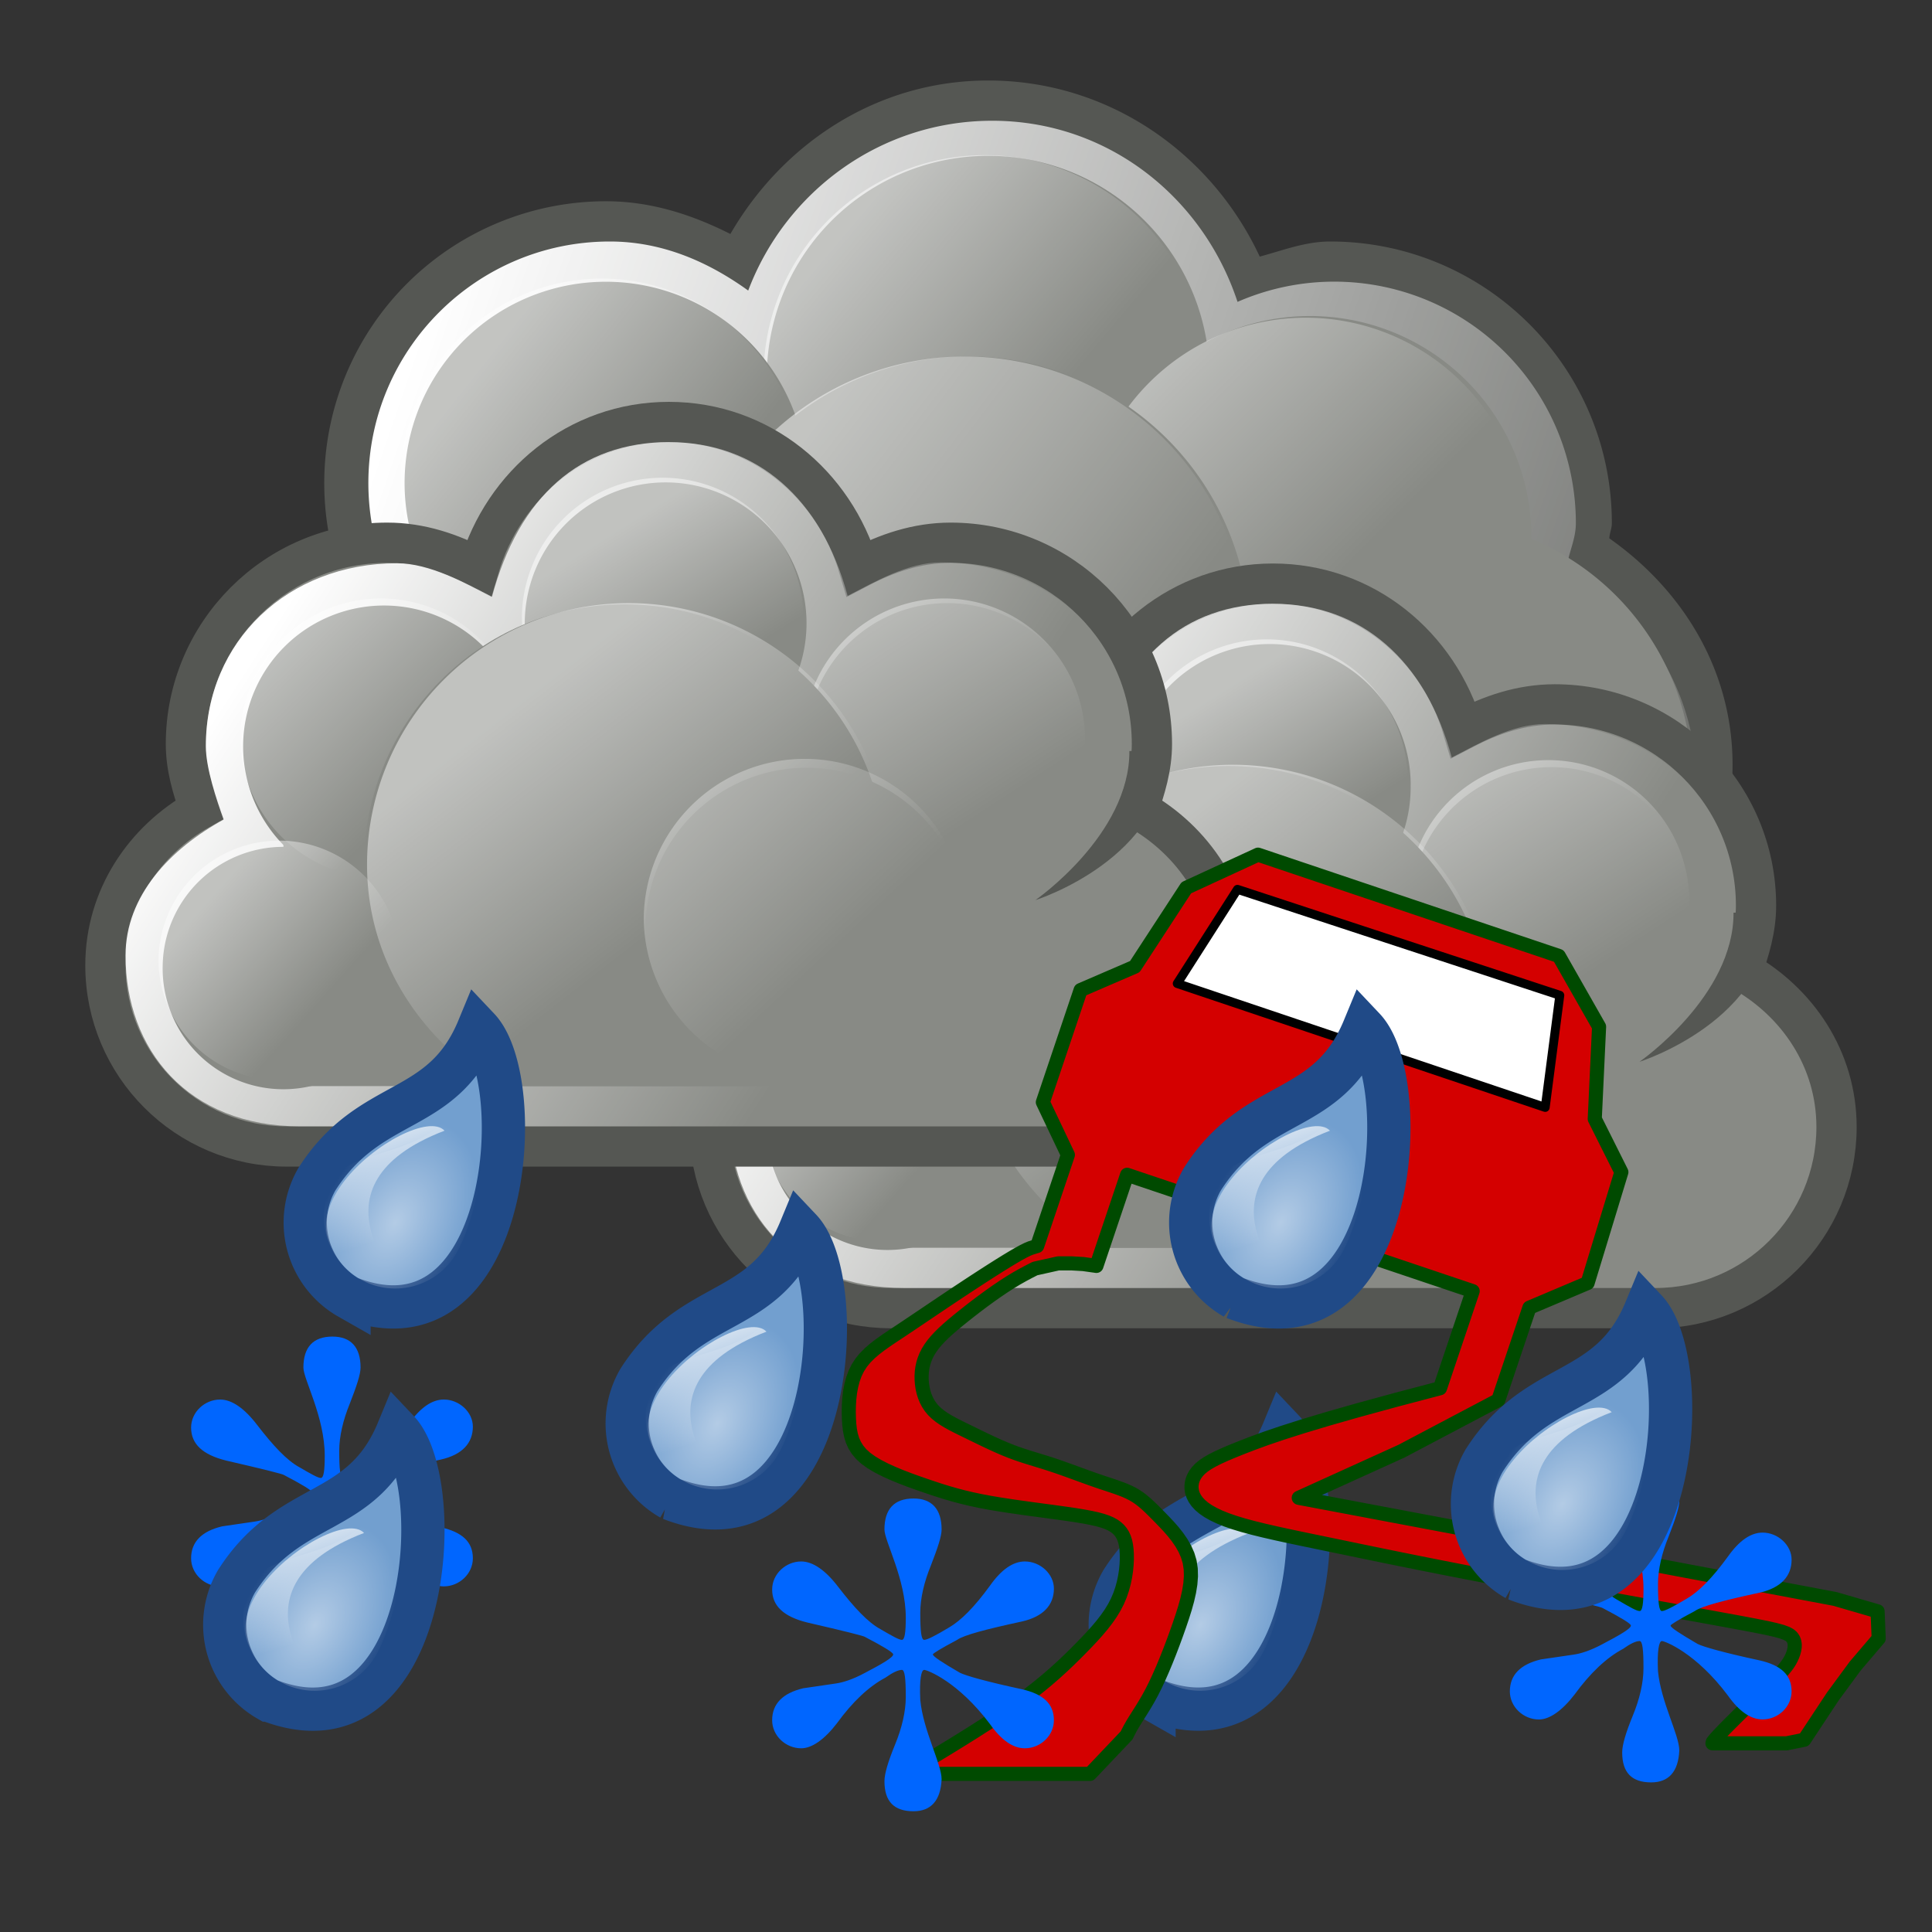 <svg xmlns="http://www.w3.org/2000/svg" xmlns:xlink="http://www.w3.org/1999/xlink" width="48" height="48"><rect width="100%" height="100%" fill="#333333" stroke="none"/><defs><linearGradient xlink:href="#a" id="z" gradientUnits="userSpaceOnUse" gradientTransform="matrix(-.054 .103 -.093 -.059 198.905 -255.69)" x1="6.894" y1="-359.824" x2="27.4" y2="-381.302"/><radialGradient xlink:href="#b" id="y" gradientUnits="userSpaceOnUse" gradientTransform="matrix(.071 .042 -.062 .109 207.476 -189.818)" cx="21.92" cy="-382.965" fx="21.92" fy="-382.965" r="21.744"/><linearGradient xlink:href="#c" id="S" gradientUnits="userSpaceOnUse" x1="284.802" y1="-441.233" x2="288.9" y2="-436.831"/><linearGradient xlink:href="#d" id="R" gradientUnits="userSpaceOnUse" x1="286.666" y1="-439.484" x2="289.766" y2="-436.707"/><linearGradient xlink:href="#e" id="Q" gradientUnits="userSpaceOnUse" gradientTransform="translate(-35 207)" x1="275.942" y1="-437.105" x2="279.975" y2="-431.918"/><linearGradient xlink:href="#c" id="P" gradientUnits="userSpaceOnUse" x1="285.941" y1="-439.939" x2="289.391" y2="-436.443"/><linearGradient xlink:href="#f" id="O" gradientUnits="userSpaceOnUse" x1="286.512" y1="-441.291" x2="289.854" y2="-436.145"/><linearGradient xlink:href="#g" id="N" gradientUnits="userSpaceOnUse" x1="287.517" y1="-439.753" x2="289.676" y2="-436.322"/><linearGradient xlink:href="#h" id="M" gradientUnits="userSpaceOnUse" gradientTransform="translate(-34 207)" x1="271.022" y1="-441.052" x2="285.029" y2="-431.97"/><linearGradient xlink:href="#c" id="L" gradientUnits="userSpaceOnUse" x1="284.802" y1="-441.233" x2="288.9" y2="-436.831"/><linearGradient xlink:href="#d" id="K" gradientUnits="userSpaceOnUse" x1="286.666" y1="-439.484" x2="289.766" y2="-436.707"/><linearGradient xlink:href="#e" id="J" gradientUnits="userSpaceOnUse" gradientTransform="translate(-35 207)" x1="275.942" y1="-437.105" x2="279.975" y2="-431.918"/><linearGradient xlink:href="#c" id="I" gradientUnits="userSpaceOnUse" x1="285.941" y1="-439.939" x2="289.391" y2="-436.443"/><linearGradient xlink:href="#f" id="H" gradientUnits="userSpaceOnUse" x1="286.512" y1="-441.291" x2="289.854" y2="-436.145"/><linearGradient xlink:href="#g" id="G" gradientUnits="userSpaceOnUse" x1="287.517" y1="-439.753" x2="289.676" y2="-436.322"/><linearGradient xlink:href="#h" id="F" gradientUnits="userSpaceOnUse" gradientTransform="translate(-34 207)" x1="271.022" y1="-441.052" x2="285.029" y2="-431.97"/><linearGradient xlink:href="#i" id="E" gradientUnits="userSpaceOnUse" x1="238.005" y1="-388.475" x2="245.655" y2="-382.645"/><linearGradient xlink:href="#j" id="D" gradientUnits="userSpaceOnUse" x1="230.876" y1="-390.44" x2="235.257" y2="-386.959"/><linearGradient xlink:href="#k" id="C" gradientUnits="userSpaceOnUse" x1="246.74" y1="-391.314" x2="252.698" y2="-385.352"/><linearGradient xlink:href="#l" id="B" gradientUnits="userSpaceOnUse" x1="240.074" y1="-393.407" x2="245.827" y2="-388.55"/><linearGradient xlink:href="#m" id="A" gradientUnits="userSpaceOnUse" gradientTransform="translate(69 155)" x1="228.503" y1="-392.306" x2="266.364" y2="-379.269"/><linearGradient xlink:href="#a" id="U" gradientUnits="userSpaceOnUse" gradientTransform="matrix(-.054 .103 -.093 -.059 198.905 -255.69)" x1="6.894" y1="-359.824" x2="27.4" y2="-381.302"/><radialGradient xlink:href="#b" id="T" gradientUnits="userSpaceOnUse" gradientTransform="matrix(.071 .042 -.062 .109 207.476 -189.818)" cx="21.92" cy="-382.965" fx="21.92" fy="-382.965" r="21.744"/><linearGradient xlink:href="#a" id="W" gradientUnits="userSpaceOnUse" gradientTransform="matrix(-.054 .103 -.093 -.059 198.905 -255.69)" x1="6.894" y1="-359.824" x2="27.4" y2="-381.302"/><radialGradient xlink:href="#b" id="V" gradientUnits="userSpaceOnUse" gradientTransform="matrix(.071 .042 -.062 .109 207.476 -189.818)" cx="21.92" cy="-382.965" fx="21.92" fy="-382.965" r="21.744"/><linearGradient xlink:href="#a" id="Y" gradientUnits="userSpaceOnUse" gradientTransform="matrix(-.054 .103 -.093 -.059 198.905 -255.69)" x1="6.894" y1="-359.824" x2="27.4" y2="-381.302"/><radialGradient xlink:href="#b" id="X" gradientUnits="userSpaceOnUse" gradientTransform="matrix(.071 .042 -.062 .109 207.476 -189.818)" cx="21.92" cy="-382.965" fx="21.92" fy="-382.965" r="21.744"/><linearGradient xlink:href="#a" id="aa" gradientUnits="userSpaceOnUse" gradientTransform="matrix(-.054 .103 -.093 -.059 198.905 -255.69)" x1="6.894" y1="-359.824" x2="27.4" y2="-381.302"/><radialGradient xlink:href="#b" id="Z" gradientUnits="userSpaceOnUse" gradientTransform="matrix(.071 .042 -.062 .109 207.476 -189.818)" cx="21.92" cy="-382.965" fx="21.92" fy="-382.965" r="21.744"/><linearGradient id="a"><stop offset="0" stop-color="#fff"/><stop offset="1" stop-color="#fff" stop-opacity="0"/></linearGradient><linearGradient xlink:href="#a" id="ac" gradientUnits="userSpaceOnUse" gradientTransform="matrix(-.054 .103 -.093 -.059 198.905 -255.69)" x1="6.894" y1="-359.824" x2="27.4" y2="-381.302"/><linearGradient id="b"><stop offset="0" stop-color="#fff"/><stop offset="1" stop-color="#fff" stop-opacity="0"/></linearGradient><radialGradient xlink:href="#b" id="ab" gradientUnits="userSpaceOnUse" gradientTransform="matrix(.071 .042 -.062 .109 207.476 -189.818)" cx="21.92" cy="-382.965" fx="21.92" fy="-382.965" r="21.744"/><linearGradient id="d"><stop offset="0" stop-color="#fff"/><stop offset="1" stop-color="#fff" stop-opacity="0"/></linearGradient><linearGradient id="e"><stop offset="0" stop-color="#fff"/><stop offset="1" stop-color="#fff" stop-opacity="0"/></linearGradient><linearGradient id="c"><stop offset="0" stop-color="#fff"/><stop offset="1" stop-color="#fff" stop-opacity="0"/></linearGradient><linearGradient id="f"><stop offset="0" stop-color="#fff"/><stop offset="1" stop-color="#fff" stop-opacity="0"/></linearGradient><linearGradient id="g"><stop offset="0" stop-color="#fff"/><stop offset="1" stop-color="#fff" stop-opacity="0"/></linearGradient><linearGradient id="h"><stop offset="0" stop-color="#fff"/><stop offset="1" stop-color="#fff" stop-opacity="0"/></linearGradient><linearGradient id="i"><stop offset="0" stop-color="#fff"/><stop offset="1" stop-color="#fff" stop-opacity="0"/></linearGradient><linearGradient id="j"><stop offset="0" stop-color="#fff"/><stop offset="1" stop-color="#fff" stop-opacity="0"/></linearGradient><linearGradient id="k"><stop offset="0" stop-color="#fff"/><stop offset="1" stop-color="#fff" stop-opacity="0"/></linearGradient><linearGradient id="l"><stop offset="0" stop-color="#fff"/><stop offset="1" stop-color="#fff" stop-opacity="0"/></linearGradient><linearGradient id="m"><stop offset="0" stop-color="#fff"/><stop offset="1" stop-color="#fff" stop-opacity="0"/></linearGradient><linearGradient id="o"><stop offset="0" stop-color="#fff"/><stop offset="1" stop-color="#fff" stop-opacity="0"/></linearGradient><linearGradient id="q"><stop offset="0" stop-color="#fff"/><stop offset="1" stop-color="#fff" stop-opacity="0"/></linearGradient><linearGradient id="p"><stop offset="0" stop-color="#fff"/><stop offset="1" stop-color="#fff" stop-opacity="0"/></linearGradient><linearGradient id="r" gradientUnits="userSpaceOnUse" x1="4.191" y1="11.113" x2="47.32" y2="56.052"><stop offset="0" stop-color="#fff"/><stop offset="1" stop-color="#fff" stop-opacity=".34"/></linearGradient><linearGradient id="x"><stop offset="0" stop-color="#fff"/><stop offset="1" stop-color="#fff" stop-opacity="0"/></linearGradient><linearGradient id="w"><stop offset="0" stop-color="#fff"/><stop offset="1" stop-color="#fff" stop-opacity="0"/></linearGradient><linearGradient id="v"><stop offset="0" stop-color="#edd400"/><stop offset="1" stop-color="#edd400" stop-opacity="0"/></linearGradient><linearGradient id="u"><stop offset="0" stop-color="#fcaf3e"/><stop offset="1" stop-color="#fcaf3e" stop-opacity="0"/></linearGradient><linearGradient id="t"><stop offset="0" stop-color="#fce94f"/><stop offset="1" stop-color="#fce94f" stop-opacity="0"/></linearGradient><linearGradient id="s"><stop offset="0" stop-color="#eeeeec"/><stop offset="1" stop-color="#eeeeec" stop-opacity="0"/></linearGradient><linearGradient id="n"><stop offset="0" stop-color="#fff"/><stop offset="1" stop-color="#fff" stop-opacity="0"/></linearGradient></defs><path d="M28.671 42.236a2.151 2.151 0 0 1-.796-2.95c1.332-2.082 3.105-1.545 4.012-3.74 1.261 1.333.794 8.247-3.216 6.69z" fill="#729fcf" stroke="#204a87" stroke-width="1.075" stroke-miterlimit="2"/><path d="M234.31-229.904a1.757 1.757 0 0 1-2.423.662 1.826 1.826 0 0 1-.65-2.468c.49-.864 2.607-.452 3.347-2.29.848.499.216 3.233-.274 4.096z" opacity=".461" fill="url(#y)" transform="translate(-202.955 271.007)"/><path d="M233.022-229c-4.614-1.074.238-4.72.978-3.922-3.582 1.37-.978 3.922-.978 3.922z" fill="url(#z)" transform="translate(-202.955 271.007)"/><path d="M24.55 2c-2.771 0-5.106 1.574-6.404 3.813C17.202 5.338 16.182 5 15.054 5a7.001 7.001 0 0 0-6.998 7c0 3.864 3.135 7 6.998 7 2.419 0 4.428-1.32 5.685-3.187 1.134.69 2.389 1.187 3.812 1.187.912 0 1.752-.232 2.561-.531a6.847 6.847 0 0 0 2 2.156c-.008.13-.063.243-.063.375 0 3.864 3.135 7 6.998 7a7.001 7.001 0 0 0 6.998-7c0-2.37-1.259-4.358-3.062-5.625.007-.13.063-.243.063-.375 0-3.864-3.135-7-6.998-7-.623 0-1.175.222-1.75.375C30.104 3.816 27.558 2 24.551 2z" fill="#555753"/><path d="M311.5-242c-2.78 0-5.135 1.762-6.063 4.219-.985-.71-2.13-1.219-3.437-1.219-3.312 0-6 2.688-6 6s2.688 6 6 6c2.428 0 4.493-1.456 5.438-3.531 1.12.917 2.502 1.531 4.062 1.531 1.075 0 2.044-.319 2.938-.781.398 1 1.1 1.786 1.937 2.437-.18.596-.375 1.19-.375 1.844 0 3.588 2.912 6.5 6.5 6.5s6.5-2.912 6.5-6.5c0-2.36-1.334-4.33-3.219-5.469.063-.347.219-.666.219-1.031a6.002 6.002 0 0 0-8.406-5.5c-.854-2.594-3.215-4.5-6.094-4.5z" fill="url(#A)" transform="matrix(1 0 0 1 -286.848 245)"/><path d="M42.045 19.5a6.499 6.499 0 1 1-12.996 0 6.499 6.499 0 1 1 12.996 0zM30.049 9.5a5.5 5.5 0 1 1-10.997 0 5.5 5.5 0 1 1 10.997 0z" fill="#888a85"/><path transform="matrix(.882 0 0 .883 -190.699 353.11)" d="M250.183-389.301a6.231 6.231 0 1 1-12.463 0 6.231 6.231 0 0 1 12.463 0z" opacity=".494" fill="url(#B)"/><path d="M38.046 13.5a5.5 5.5 0 1 1-10.996 0 5.5 5.5 0 1 1 10.996 0z" fill="#888a85"/><path transform="matrix(.911 0 0 .912 -196.424 365.234)" d="M257.254-385.788a6.032 6.032 0 1 1-12.065 0 6.032 6.032 0 0 1 12.065 0z" opacity=".494" fill="url(#C)"/><path d="M20.052 12a5 5 0 1 1-4.998-5 5 5 0 0 1 4.998 5z" fill="#888a85"/><path transform="matrix(1.142 0 0 1.143 -251.627 455.277)" d="M237.809-387.887a4.375 4.375 0 1 1-8.75 0 4.375 4.375 0 0 1 8.75 0z" opacity=".494" fill="url(#D)"/><g><path d="M31.048 16a6.999 6.999 0 1 1-13.995 0 6.999 6.999 0 1 1 13.995 0z" fill="#888a85"/><path transform="matrix(1.038 0 0 1.039 -227.019 414.49)" d="M248.548-383.667a6.74 6.74 0 1 1-13.48 0 6.74 6.74 0 0 1 13.48 0z" opacity=".494" fill="url(#E)"/></g><g><path d="M246.5-238.5c-2.27 0-4.11 1.55-4.719 3.625-.693-.364-1.444-.625-2.281-.625-2.76 0-5 2.24-5 5 0 .579.162 1.108.344 1.625-1.374.77-2.344 2.19-2.344 3.875 0 2.484 2.016 4.5 4.5 4.5h19c2.484 0 4.5-2.016 4.5-4.5 0-1.686-.97-3.104-2.344-3.875.181-.517.344-1.046.344-1.625 0-2.76-2.24-5-5-5-.837 0-1.588.261-2.281.625-.61-2.075-2.448-3.625-4.72-3.625z" fill="#888a85" stroke="#555753" stroke-miterlimit="2" transform="matrix(1 0 0 1 -214.872 253)"/><path d="M246.5-238c-2.19 0-3.724 1.336-4.396 3.844-.668-.344-1.547-.834-2.354-.834-2.717 0-4.755 1.94-4.755 4.546 0 .547.267 1.333.442 1.822-1.325.728-2.437 1.89-2.437 3.372 0 2.346 1.546 4.25 4.34 4.25h18.32c2.772 0 4.34-1.904 4.34-4.25 0-1.592-1.112-2.666-2.437-3.394.175-.489.464-1.253.464-1.8 0-2.607-2.116-4.568-4.777-4.568-.807 0-1.642.49-2.31.833-.65-2.421-2.25-3.82-4.44-3.82z" fill="url(#F)" transform="matrix(1 0 0 1 -214.872 253)"/><path d="M35.047 19.5a3.5 3.5 0 1 1-6.999.001 3.5 3.5 0 0 1 7 0z" fill="#888a85"/><path d="M291.688-437.594a3.313 3.313 0 1 1-6.626 0 3.313 3.313 0 0 1 6.625 0z" transform="matrix(1.056 0 0 1.057 -273.05 481.863)" opacity=".478" fill="url(#G)"/><path fill="#888a85" d="M22.051 22h19.994v9H22.05z"/><path d="M25.05 28a3 3 0 1 1-5.999.001 3 3 0 0 1 6 0zM42.045 22.5a3.5 3.5 0 1 1-6.999.001 3.5 3.5 0 0 1 6.999-.001z" fill="#888a85"/><path d="M291.688-437.594a3.313 3.313 0 1 1-6.626 0 3.313 3.313 0 0 1 6.625 0z" transform="matrix(1.056 0 0 1.057 -266.053 484.863)" opacity=".478" fill="url(#H)"/><path d="M28.05 22.5a3.5 3.5 0 1 1-7 .001 3.5 3.5 0 0 1 7 0z" fill="#888a85"/><path d="M291.688-437.594a3.313 3.313 0 1 1-6.626 0 3.313 3.313 0 0 1 6.625 0z" transform="matrix(1.056 0 0 1.057 -280.049 484.863)" opacity=".478" fill="url(#I)"/><path d="M30.517 19.031c-3.578 0-6.466 2.921-6.466 6.5 0 2.371 1.349 4.338 3.249 5.47h6.466c1.9-1.132 3.25-3.13 3.25-5.5 0-3.58-2.92-6.47-6.499-6.47z" fill="#888a85"/><path d="M245.5-234a6.502 6.502 0 0 0-6.5 6.5c0 2.376 1.345 4.366 3.25 5.5h6.5c1.905-1.134 3.25-3.124 3.25-5.5 0-3.588-2.912-6.5-6.5-6.5z" opacity=".478" fill="url(#J)" transform="matrix(1 0 0 1 -214.872 253)"/><path d="M291.688-437.594a3.313 3.313 0 1 1-6.626 0 3.313 3.313 0 0 1 6.625 0z" transform="matrix(.905 0 0 .906 -239.033 424.311)" opacity=".478" fill="url(#K)"/><path d="M44 22.666c0 2.685-3.268 3.714-3.268 3.714s2.348-1.626 2.337-3.705l.932-.009z" fill="#555753" fill-rule="evenodd"/><path d="M39.046 27a4 4 0 1 1-7.999.002A4 4 0 0 1 39.046 27z" fill="#888a85"/><path d="M291.688-437.594a3.313 3.313 0 1 1-6.626 0 3.313 3.313 0 0 1 6.625 0z" transform="matrix(1.207 0 0 1.208 -313.066 555.415)" opacity=".478" fill="url(#L)"/></g><g><path d="M246.5-238.5c-2.27 0-4.11 1.55-4.719 3.625-.693-.364-1.444-.625-2.281-.625-2.76 0-5 2.24-5 5 0 .579.162 1.108.344 1.625-1.374.77-2.344 2.19-2.344 3.875 0 2.484 2.016 4.5 4.5 4.5h19c2.484 0 4.5-2.016 4.5-4.5 0-1.686-.97-3.104-2.344-3.875.181-.517.344-1.046.344-1.625 0-2.76-2.24-5-5-5-.837 0-1.588.261-2.281.625-.61-2.075-2.448-3.625-4.72-3.625z" fill="#888a85" stroke="#555753" stroke-miterlimit="2" transform="matrix(1 0 0 1 -229.881 248.984)"/><path d="M246.5-238c-2.19 0-3.724 1.336-4.396 3.844-.668-.344-1.547-.834-2.354-.834-2.717 0-4.755 1.94-4.755 4.546 0 .547.267 1.333.442 1.822-1.325.728-2.437 1.89-2.437 3.372 0 2.346 1.546 4.25 4.34 4.25h18.32c2.772 0 4.34-1.904 4.34-4.25 0-1.592-1.112-2.666-2.437-3.394.175-.489.464-1.253.464-1.8 0-2.607-2.116-4.568-4.777-4.568-.807 0-1.642.49-2.31.833-.65-2.421-2.25-3.82-4.44-3.82z" fill="url(#M)" transform="matrix(1 0 0 1 -229.881 248.984)"/><path d="M20.038 15.484a3.5 3.5 0 1 1-7 .001 3.5 3.5 0 0 1 7 0z" fill="#888a85"/><path d="M291.688-437.594a3.313 3.313 0 1 1-6.626 0 3.313 3.313 0 0 1 6.625 0z" transform="matrix(1.056 0 0 1.057 -288.06 477.847)" opacity=".478" fill="url(#N)"/><path fill="#888a85" d="M7.042 17.984h19.994v9H7.042z"/><path d="M10.04 23.984a3 3 0 1 1-5.998.001 3 3 0 0 1 5.999 0zM27.036 18.484a3.5 3.5 0 1 1-7 .001 3.5 3.5 0 0 1 7-.001z" fill="#888a85"/><path d="M291.688-437.594a3.313 3.313 0 1 1-6.626 0 3.313 3.313 0 0 1 6.625 0z" transform="matrix(1.056 0 0 1.057 -281.063 480.847)" opacity=".478" fill="url(#O)"/><path d="M13.04 18.484a3.5 3.5 0 1 1-6.999.001 3.5 3.5 0 0 1 6.999 0z" fill="#888a85"/><path d="M291.688-437.594a3.313 3.313 0 1 1-6.626 0 3.313 3.313 0 0 1 6.625 0z" transform="matrix(1.056 0 0 1.057 -295.058 480.847)" opacity=".478" fill="url(#P)"/><path d="M15.508 15.015c-3.578 0-6.467 2.921-6.467 6.5 0 2.371 1.35 4.338 3.25 5.47h6.466c1.9-1.132 3.249-3.13 3.249-5.5 0-3.58-2.92-6.47-6.498-6.47z" fill="#888a85"/><path d="M245.5-234a6.502 6.502 0 0 0-6.5 6.5c0 2.376 1.345 4.366 3.25 5.5h6.5c1.905-1.134 3.25-3.124 3.25-5.5 0-3.588-2.912-6.5-6.5-6.5z" opacity=".478" fill="url(#Q)" transform="matrix(1 0 0 1 -229.881 248.984)"/><path d="M291.688-437.594a3.313 3.313 0 1 1-6.626 0 3.313 3.313 0 0 1 6.625 0z" transform="matrix(.905 0 0 .906 -254.043 420.295)" opacity=".478" fill="url(#R)"/><path d="M28.991 18.65c-.001 2.685-3.268 3.714-3.268 3.714s2.348-1.626 2.336-3.705l.932-.009z" fill="#555753" fill-rule="evenodd"/><path d="M24.036 22.984a4 4 0 1 1-7.998.002 4 4 0 0 1 7.998-.002z" fill="#888a85"/><path d="M291.688-437.594a3.313 3.313 0 1 1-6.626 0 3.313 3.313 0 0 1 6.625 0z" transform="matrix(1.207 0 0 1.208 -328.076 551.4)" opacity=".478" fill="url(#S)"/></g><g><path d="M8.671 32.244a2.151 2.151 0 0 1-.796-2.95c1.332-2.082 3.105-1.545 4.012-3.741 1.261 1.334.794 8.248-3.216 6.69z" fill="#729fcf" stroke="#204a87" stroke-width="1.075" stroke-miterlimit="2"/><path d="M234.31-229.904a1.757 1.757 0 0 1-2.423.662 1.826 1.826 0 0 1-.65-2.468c.49-.864 2.607-.452 3.347-2.29.848.499.216 3.233-.274 4.096z" opacity=".461" fill="url(#T)" transform="translate(-222.955 261.014)"/><path d="M233.022-229c-4.614-1.074.238-4.72.978-3.922-3.582 1.37-.978 3.922-.978 3.922z" fill="url(#U)" transform="translate(-222.955 261.014)"/></g><path transform="matrix(.12 0 0 .12 -1.811 -8.957)" fill="#d40000" stroke="#004a00" stroke-width="2.921" stroke-linecap="round" stroke-linejoin="round" d="M325.304 364.509l-20.056 10.588-21.26 9.652 111.013 20.935 8.823 2.566.23 5.625-4.848 5.688-4.662 6.336-5.907 8.942-3.631.735h-15.364l.076-.294.669-.81 1.138-1.215 1.485-1.512 1.707-1.701 1.807-1.779 1.784-1.748 1.636-1.61 1.393-1.385 1.15-1.171.94-.989.756-.839.6-.726.475-.642.379-.595.309-.579.265-.59.215-.599.154-.596.083-.585.003-.566-.09-.534-.191-.494-.304-.445-.44-.391-.657-.358-.962-.351-1.359-.371-1.849-.416-2.428-.487-3.101-.586-3.864-.71-4.676-.852-5.362-.974-5.879-1.068-6.229-1.135-6.41-1.173-6.421-1.183-6.263-1.165-5.939-1.12-5.479-1.051-5.03-.982-4.622-.917-4.258-.859-3.939-.804-3.661-.754-3.429-.711-3.237-.67-3.084-.637-2.928-.607-2.767-.585-2.599-.567-2.42-.556-2.238-.551-2.045-.551-1.845-.557-1.642-.569-1.444-.582-1.258-.596-1.082-.61-.915-.627-.759-.643-.615-.662-.478-.679-.352-.699-.229-.711-.11-.717.011-.715.125-.707.238-.691.351-.669.46-.64.57-.607.699-.585.849-.58 1.021-.586 1.215-.612 1.432-.65 1.669-.704 1.927-.773 2.236-.86 2.697-.981 3.342-1.134 4.167-1.326 5.172-1.553 6.361-1.815 7.731-2.112 9.171-2.417 6.769-20.105-71.546-24.091-6.352 18.867-2.72-.381-2.399-.141h-2.783l-4.817 1.074-1.192.609-1.28.679-1.343.757-1.384.838-1.408.909-1.416.961-1.412.998-1.391 1.017-1.355 1.021-1.304 1.008-1.239.978-1.161.936-1.079.894-.997.862-.914.835-.83.815-.746.801-.658.791-.573.791-.485.795-.402.799-.323.805-.248.811-.177.817-.112.823-.048.829.009.836.065.842.122.841.185.834.252.818.324.796.398.767.479.729.564.685.651.636.733.593.806.558.872.533.931.516.982.507 1.024.507 1.061.517 1.087.531 1.11.542 1.125.545 1.133.538 1.134.528 1.13.505 1.118.478 1.101.442 1.078.404 1.062.368 1.053.345 1.052.329 1.06.324 1.075.328 1.097.342 1.129.363 1.165.393 1.192.417 1.209.433 1.214.441 1.209.441 1.193.433 1.164.417 1.124.391 1.077.364 1.027.338.979.326.931.318.884.321.838.334.793.356.749.385.708.422.679.465.664.514.664.565.678.623.708.686.749.751.808.821.87.896.909.97.913 1.043.88 1.116.816 1.185.716 1.255.582 1.324.412 1.391.22 1.456.038 1.519-.122 1.576-.263 1.629-.38 1.679-.48 1.726-.556 1.766-.611 1.803-.648 1.834-.679 1.846-.7 1.834-.718 1.803-.73 1.748-.735 1.673-.735 1.574-.729 1.455-.718 1.321-.7 1.203-.679 1.107-.653 1.033-.623.983-.586.956-.546.951-.501.97-.206.443-7.587 7.99h-30.973l-2.181-.141-1.499-.19-.871-.261-.294-.349.227-.458.693-.585 1.109-.733 1.47-.899 1.775-1.079 2.022-1.234 2.207-1.362 2.331-1.46 2.394-1.53 2.396-1.57 2.338-1.58 2.218-1.56 2.05-1.518 1.885-1.473 1.738-1.429 1.607-1.39 1.492-1.352 1.393-1.316 1.312-1.284 1.246-1.255 1.193-1.228 1.138-1.209 1.074-1.196 1.004-1.192.925-1.195.842-1.207.747-1.225.649-1.25.545-1.281.444-1.297.352-1.299.266-1.283.188-1.251.115-1.202.051-1.137-.007-1.056-.058-.961-.112-.87-.169-.785-.228-.706-.291-.634-.356-.568-.425-.51-.497-.455-.575-.41-.671-.37-.787-.338-.925-.313-1.085-.293-1.264-.28-1.466-.276-1.688-.278-1.92-.285-2.11-.294-2.248-.303-2.333-.314-2.365-.325-2.346-.336-2.272-.348-2.145-.359-1.981-.373-1.833-.389-1.716-.407-1.632-.429-1.576-.452-1.554-.479-1.561-.51-1.6-.543-1.659-.577-1.693-.614-1.694-.65-1.656-.686-1.585-.722-1.477-.759-1.336-.797-1.157-.834-.953-.871-.762-.912-.592-.956-.445-1.005-.318-1.055-.215-1.108-.133-1.167-.072-1.228-.029-1.287.022-1.332.084-1.356.158-1.361.245-1.342.342-1.308.452-1.251.573-1.174.704-1.085.827-1.005.939-.942 1.041-.896 1.133-.871 1.214-.86 1.284-.866 1.344-.89 1.395-.928 1.441-.967 1.488-1.001 1.533-1.033 1.576-1.063 1.617-1.088 1.659-1.109 1.696-1.13 1.729-1.143 1.737-1.138 1.716-1.113 1.665-1.068 1.584-1.001 1.476-.914 1.336-.806 1.169-.679.982-.536.814-.401.662-.273.017-.007 1.36-.424 6.354-18.867-5.181-10.902 7.82-23.22 11.218-4.84 10.665-16.339 14.845-6.851 62.272 20.969 8.341 14.658-.896 19.088 5.511 11.013-6.993 22.961-12.045 5.1-6.442 19.134"/><g font-size="40" font-weight="400" fill="#06f" font-family="Bitstream Vera Sans"><path d="M44.512 38.75c0-.36-.337-.673-.721-.673-.29 0-.578.193-.866.602-.385.529-.722.866-1.01 1.034-.362.217-.554.313-.626.313-.072 0-.096-.217-.096-.674 0-.36.096-.77.264-1.178.169-.433.265-.722.265-.89 0-.506-.24-.77-.698-.77-.48 0-.721.264-.721.77 0 .288.529 1.226.529 2.188 0 .361-.024.554-.096.554-.073 0-.241-.096-.53-.265-.312-.168-.65-.53-1.058-1.058-.313-.41-.625-.626-.914-.626-.385 0-.722.313-.722.698 0 .409.289.673.866.818.938.216 1.42.337 1.443.36.458.241.698.385.698.434 0 .072-.24.216-.698.457-.312.168-.553.24-.721.264l-.818.12c-.505.12-.77.385-.77.794 0 .385.337.698.722.698.264 0 .577-.217.89-.626.385-.529.794-.914 1.203-1.13.168-.12.312-.193.409-.193.072 0 .096.217.096.674 0 .36-.096.77-.265 1.179-.168.409-.264.721-.264.914 0 .505.24.745.721.745.433 0 .674-.264.698-.793 0-.385-.457-1.203-.53-1.973-.023-.505.025-.746.097-.746.072 0 .842.29 1.636 1.348.288.408.577.6.866.6.384 0 .721-.312.721-.697 0-.409-.264-.65-.794-.77-.89-.192-1.395-.336-1.54-.408-.456-.265-.673-.41-.673-.457 0-.024.193-.145.602-.361.168-.12.721-.265 1.611-.457.53-.12.794-.41.794-.818" style="-inkscape-font-specification:GFS Baskerville" font-size="20" font-family="GFS Baskerville"/></g><g><path d="M37.67 39.236a2.151 2.151 0 0 1-.796-2.95c1.331-2.082 3.105-1.545 4.012-3.74 1.26 1.333.793 8.247-3.217 6.69z" fill="#729fcf" stroke="#204a87" stroke-width="1.075" stroke-miterlimit="2"/><path d="M234.31-229.904a1.757 1.757 0 0 1-2.423.662 1.826 1.826 0 0 1-.65-2.468c.49-.864 2.607-.452 3.347-2.29.848.499.216 3.233-.274 4.096z" opacity=".461" fill="url(#V)" transform="translate(-193.957 268.007)"/><path d="M233.022-229c-4.614-1.074.238-4.72.978-3.922-3.582 1.37-.978 3.922-.978 3.922z" fill="url(#W)" transform="translate(-193.957 268.007)"/></g><g font-size="40" font-weight="400" fill="#06f" font-family="Bitstream Vera Sans"><path d="M11.748 35.444c0-.36-.337-.673-.722-.673-.288 0-.577.192-.866.601-.385.53-.721.866-1.01 1.034-.36.217-.553.313-.625.313-.073 0-.097-.216-.097-.673 0-.361.097-.77.265-1.18.168-.432.265-.72.265-.89 0-.504-.24-.769-.698-.769-.481 0-.722.265-.722.77 0 .289.53 1.227.53 2.189 0 .36-.024.553-.097.553-.072 0-.24-.096-.529-.264-.313-.169-.65-.53-1.058-1.059-.313-.409-.626-.625-.914-.625-.385 0-.722.312-.722.697 0 .41.289.674.866.818.938.217 1.42.337 1.443.361.457.24.698.385.698.433 0 .072-.24.216-.698.457-.312.168-.553.24-.721.265l-.818.12c-.505.12-.77.385-.77.794 0 .385.337.697.722.697.264 0 .577-.216.89-.625.385-.53.793-.914 1.202-1.13.169-.121.313-.193.41-.193.072 0 .096.216.096.673 0 .361-.097.77-.265 1.18-.168.408-.265.72-.265.913 0 .505.24.746.722.746.433 0 .674-.265.698-.794 0-.385-.457-1.203-.53-1.972-.024-.506.024-.746.097-.746.072 0 .842.289 1.635 1.347.289.409.578.601.866.601.385 0 .722-.312.722-.697 0-.41-.265-.65-.794-.77-.89-.192-1.395-.337-1.54-.409-.456-.265-.673-.409-.673-.457 0-.024.193-.144.602-.36.168-.121.721-.265 1.611-.458.53-.12.794-.409.794-.818" style="-inkscape-font-specification:GFS Baskerville" font-size="20" font-family="GFS Baskerville"/></g><g><path d="M6.67 42.237a2.151 2.151 0 0 1-.795-2.949c1.332-2.083 3.105-1.546 4.012-3.741 1.261 1.333.793 8.247-3.216 6.69z" fill="#729fcf" stroke="#204a87" stroke-width="1.075" stroke-miterlimit="2"/><path d="M234.31-229.904a1.757 1.757 0 0 1-2.423.662 1.826 1.826 0 0 1-.65-2.468c.49-.864 2.607-.452 3.347-2.29.848.499.216 3.233-.274 4.096z" opacity=".461" fill="url(#X)" transform="translate(-224.955 271.008)"/><path d="M233.022-229c-4.614-1.074.238-4.72.978-3.922-3.582 1.37-.978 3.922-.978 3.922z" fill="url(#Y)" transform="translate(-224.955 271.008)"/></g><g><path d="M16.67 37.236a2.151 2.151 0 0 1-.796-2.95c1.331-2.082 3.105-1.545 4.012-3.74 1.26 1.333.793 8.247-3.217 6.69z" fill="#729fcf" stroke="#204a87" stroke-width="1.075" stroke-miterlimit="2"/><path d="M234.31-229.904a1.757 1.757 0 0 1-2.423.662 1.826 1.826 0 0 1-.65-2.468c.49-.864 2.607-.452 3.347-2.29.848.499.216 3.233-.274 4.096z" opacity=".461" fill="url(#Z)" transform="translate(-214.957 266.007)"/><path d="M233.022-229c-4.614-1.074.238-4.72.978-3.922-3.582 1.37-.978 3.922-.978 3.922z" fill="url(#aa)" transform="translate(-214.957 266.007)"/></g><path transform="matrix(.12 0 0 .12 -1.811 -8.957)" fill="#fff" stroke="#000" stroke-width="1.844" stroke-linecap="round" stroke-linejoin="round" d="M258.826 278.27l12.467-19.501 66.741 21.935-3.024 23.219z"/><g><path d="M30.67 32.244a2.151 2.151 0 0 1-.796-2.95c1.331-2.082 3.105-1.545 4.012-3.741 1.26 1.334.793 8.248-3.217 6.69z" fill="#729fcf" stroke="#204a87" stroke-width="1.075" stroke-miterlimit="2"/><path d="M234.31-229.904a1.757 1.757 0 0 1-2.423.662 1.826 1.826 0 0 1-.65-2.468c.49-.864 2.607-.452 3.347-2.29.848.499.216 3.233-.274 4.096z" opacity=".461" fill="url(#ab)" transform="translate(-200.957 261.014)"/><path d="M233.022-229c-4.614-1.074.238-4.72.978-3.922-3.582 1.37-.978 3.922-.978 3.922z" fill="url(#ac)" transform="translate(-200.957 261.014)"/></g><g font-size="40" font-weight="400" fill="#06f" font-family="Bitstream Vera Sans"><path d="M26.184 39.467c0-.36-.337-.673-.722-.673-.288 0-.577.192-.866.601-.385.53-.721.866-1.01 1.035-.36.216-.553.312-.625.312-.073 0-.097-.216-.097-.673 0-.361.097-.77.265-1.179.168-.433.265-.722.265-.89 0-.505-.241-.77-.698-.77-.481 0-.722.265-.722.77 0 .289.53 1.227.53 2.189 0 .36-.025.553-.097.553-.072 0-.24-.096-.529-.264-.313-.169-.65-.53-1.058-1.059-.313-.409-.626-.625-.914-.625-.385 0-.722.313-.722.697 0 .41.289.674.866.818.938.217 1.42.337 1.443.361.457.24.698.385.698.433 0 .072-.24.217-.698.457-.312.169-.553.24-.721.265l-.818.12c-.505.12-.77.385-.77.794 0 .385.337.697.722.697.264 0 .577-.216.89-.625.385-.53.793-.914 1.202-1.13.169-.12.313-.193.41-.193.071 0 .096.216.096.674 0 .36-.097.77-.265 1.178-.168.41-.265.722-.265.914 0 .505.24.746.722.746.433 0 .674-.265.698-.794 0-.385-.457-1.203-.53-1.972-.024-.505.024-.746.097-.746.072 0 .842.289 1.635 1.347.289.409.578.601.866.601.385 0 .722-.312.722-.697 0-.41-.265-.65-.794-.77-.89-.192-1.395-.337-1.54-.409-.456-.264-.673-.409-.673-.457 0-.024.193-.144.601-.36.169-.121.722-.265 1.612-.458.53-.12.794-.409.794-.818" style="-inkscape-font-specification:GFS Baskerville" font-size="20" font-family="GFS Baskerville"/></g></svg>